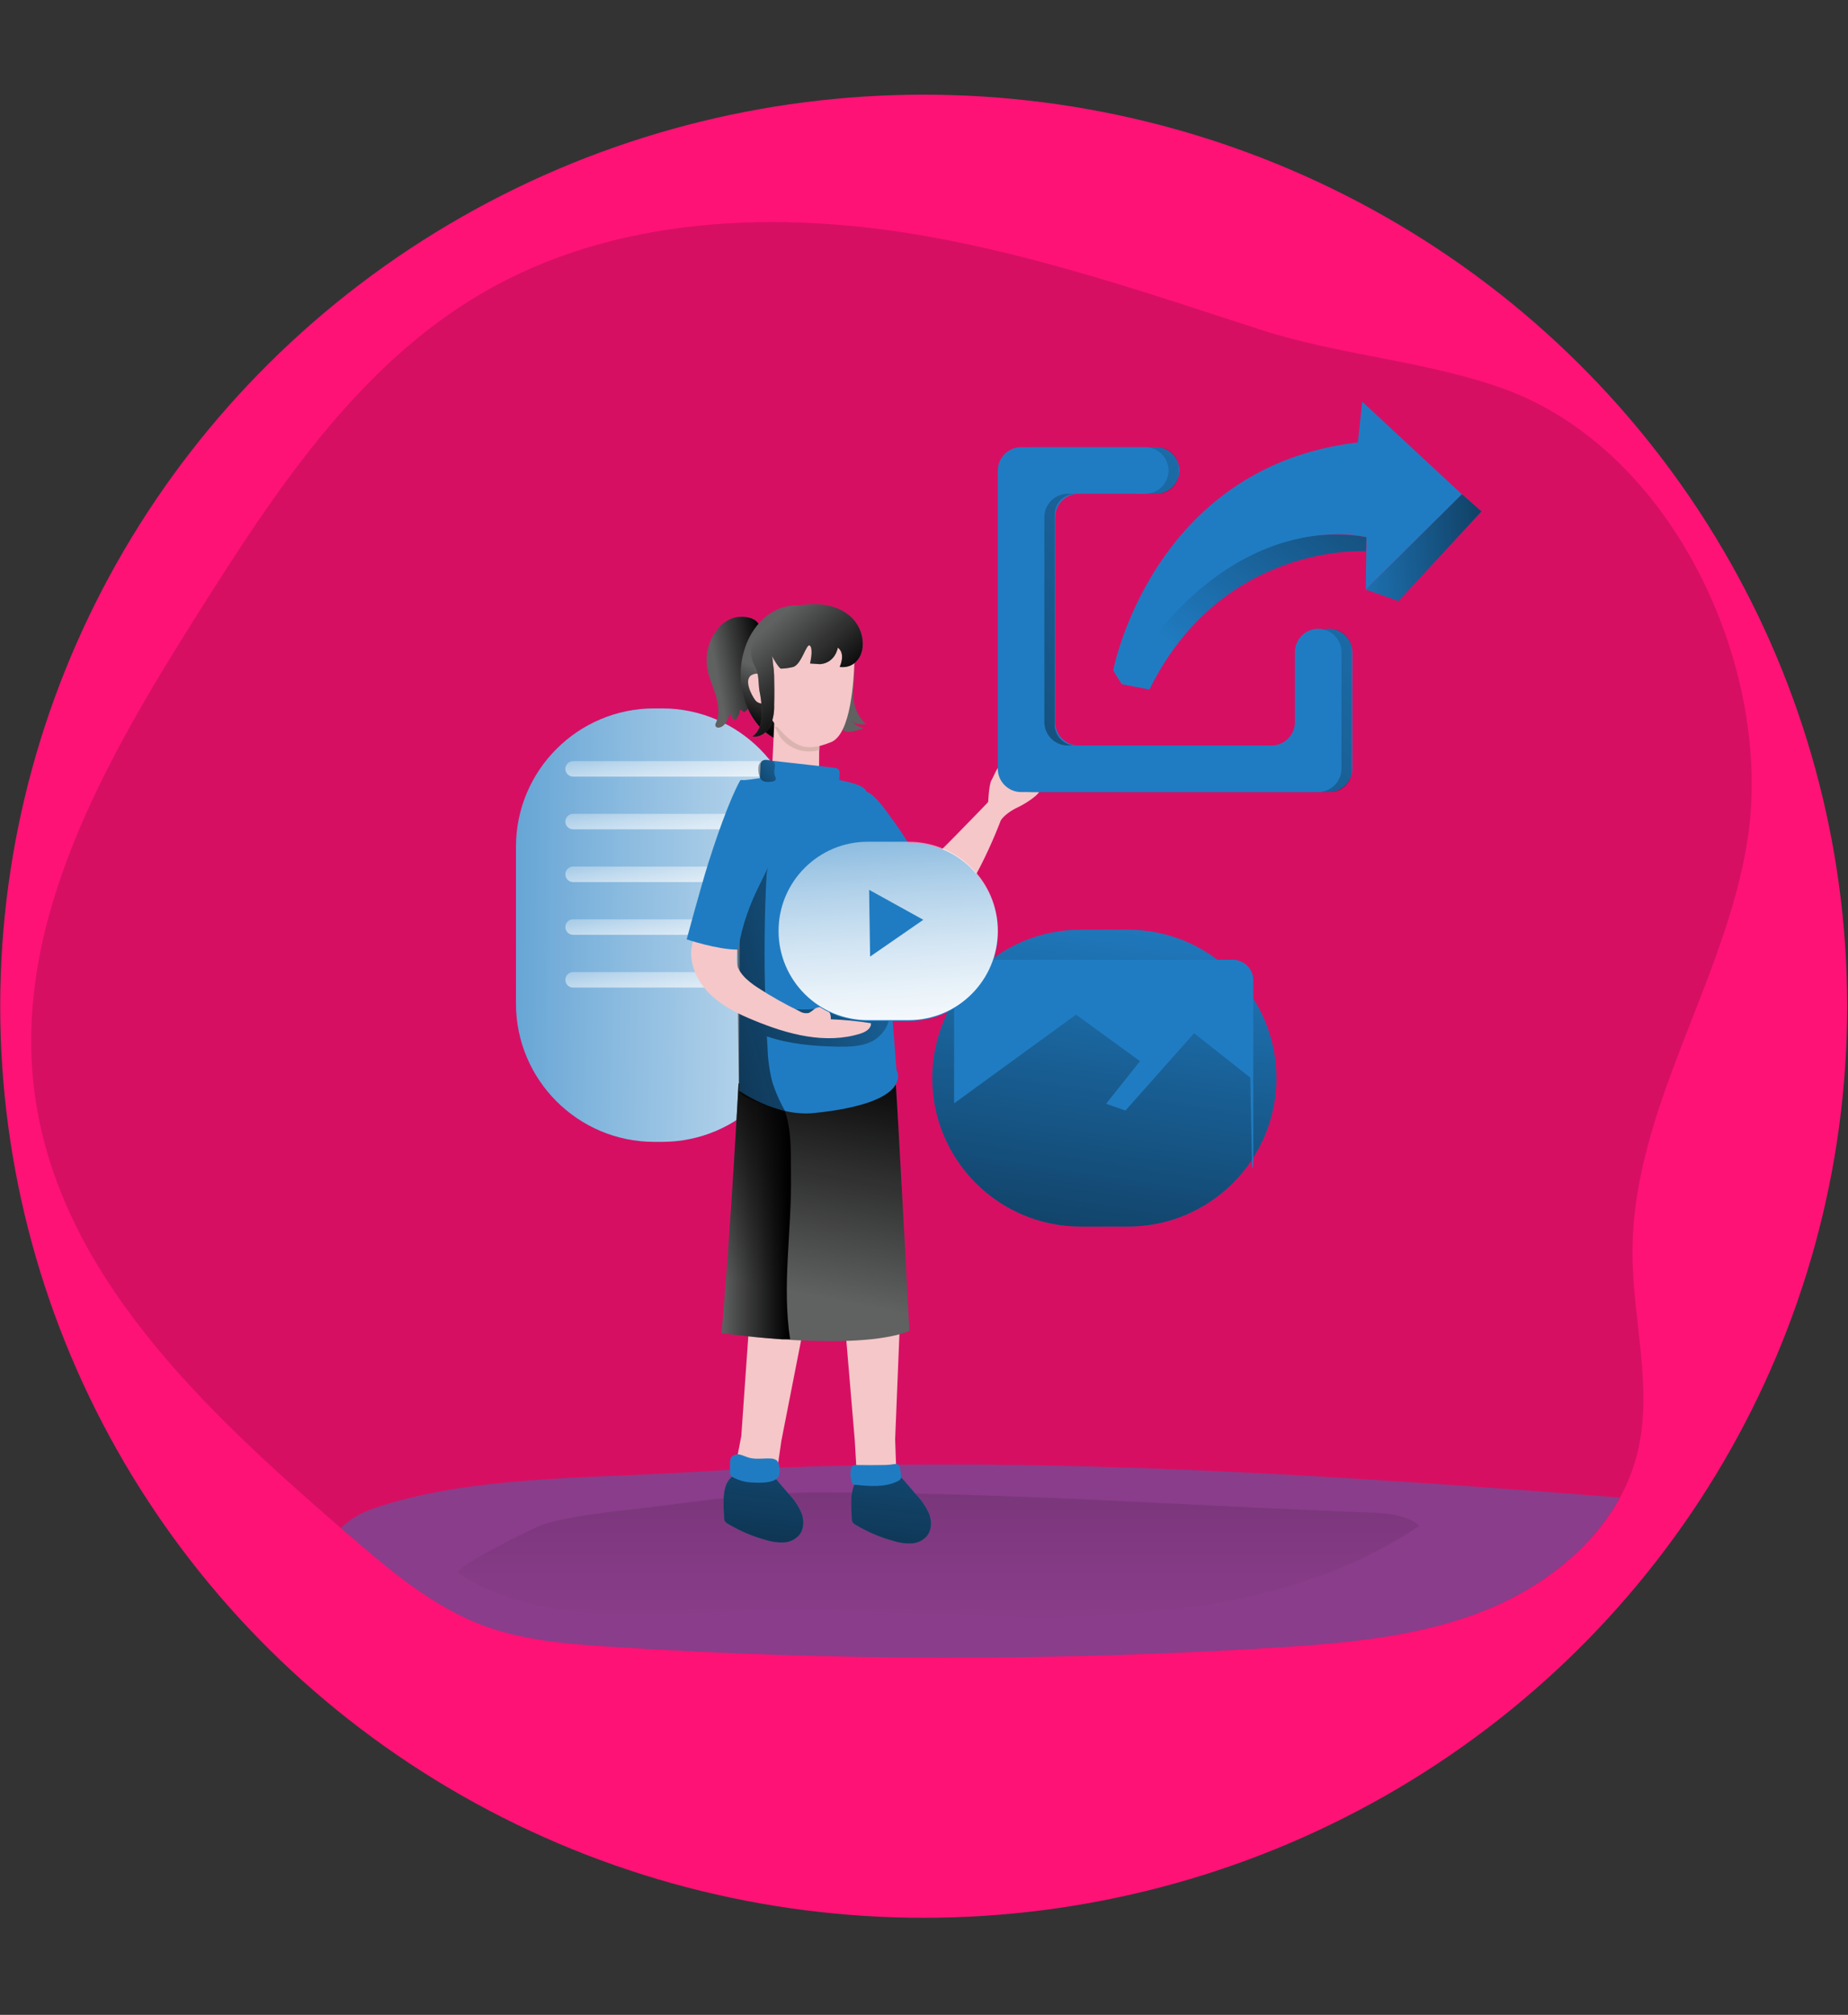 <?xml version="1.0" encoding="UTF-8" standalone="no"?>
<!DOCTYPE svg PUBLIC "-//W3C//DTD SVG 1.1//EN" "http://www.w3.org/Graphics/SVG/1.1/DTD/svg11.dtd">
<svg width="100%" height="100%" viewBox="0 0 556 606" version="1.1" xmlns="http://www.w3.org/2000/svg" xmlns:xlink="http://www.w3.org/1999/xlink" xml:space="preserve" xmlns:serif="http://www.serif.com/" style="fill-rule:evenodd;clip-rule:evenodd;stroke-linejoin:round;stroke-miterlimit:2;">
    <rect x="0" y="0" width="556" height="606" fill="#333333" stroke="none"/>
    <g transform="matrix(5.556,0,0,5.556,0,0)">
        <g transform="matrix(0.61,0,0,0.612,-71.811,-43.457)">
            <ellipse cx="199.722" cy="160.012" rx="81.98" ry="80.63" style="fill:rgb(255,18,118);"/>
        </g>
        <g transform="matrix(0.165,0,0,0.165,1.689,12.02)">
            <g transform="matrix(1,0,0,1,-0.46,-3.69)">
                <path d="M563.71,206.68C556.37,253.23 525.79,295 526,342.16C526.06,364.08 532.86,386.38 527.59,407.65C526.317,412.712 524.405,417.591 521.9,422.17C512.97,438.51 497.01,451.06 479.58,458.4C457.36,467.77 432.8,469.9 408.71,471.4C335.865,475.887 262.81,475.773 189.98,471.06C176.32,470.18 162.48,469.06 149.59,464.43C132.34,458.17 118,445.89 104.09,433.88C103.45,433.31 102.77,432.76 102.09,432.19C56.9,393.07 9.33,348.46 1.55,289.32C-5.79,233.2 25,179.86 55.24,132C80.51,91.94 107.67,50.67 148.64,26.89C191.73,1.79 244.88,-0.35 294,8.28C331.61,14.88 367.78,27.28 404,39.03C430,47.45 459,49.31 484.17,58.55C539.86,79 572.5,150.87 563.71,206.68Z" style="fill:rgb(21,0,9);fill-opacity:0.17;fill-rule:nonzero;"/>
            </g>
            <g transform="matrix(1,0,0,1,-0.46,-3.69)">
                <path d="M521.86,422.17C512.93,438.51 496.97,451.06 479.54,458.4C457.32,467.77 432.76,469.9 408.67,471.4C335.825,475.887 262.77,475.773 189.94,471.06C176.28,470.18 162.44,469.06 149.55,464.43C132.3,458.17 117.96,445.89 104.05,433.88C103.41,433.31 102.73,432.76 102.05,432.19C105.099,429.233 108.793,427.021 112.84,425.73C143.69,415.07 183.58,415.88 215.95,413.86C287.77,409.32 359.85,411.39 431.67,415.75C461.75,417.57 491.82,419.8 521.86,422.17Z" style="fill:rgb(32,124,194);fill-opacity:0.42;fill-rule:nonzero;"/>
            </g>
            <g transform="matrix(1,0,0,1,-0.46,-3.69)">
                <path d="M140.7,447C167.7,464.5 202.57,460.33 234.7,459.3C272.48,458.09 310.29,462.12 348.08,460.86C385.87,459.6 424.7,452.53 456.08,431.41C451.61,427.72 445.36,427.33 439.57,427.1C379.46,424.79 319.05,420.48 258.9,420.47C241.28,420.47 224.13,422.69 206.69,424.97C194.17,426.61 181.18,427.39 168.98,430.82C165.87,431.72 138.36,445.4 140.7,447Z" style="fill:url(#_Linear1);fill-rule:nonzero;"/>
            </g>
            <path d="M408.66,280.87C408.66,253.992 386.838,232.17 359.96,232.17L344.43,232.17C317.552,232.17 295.73,253.992 295.73,280.87C295.73,307.748 317.552,329.57 344.43,329.57L359.96,329.57C386.838,329.57 408.66,307.748 408.66,280.87Z" style="fill:rgb(32,124,194);"/>
            <path d="M408.66,280.87C408.66,253.992 386.838,232.17 359.96,232.17L344.43,232.17C317.552,232.17 295.73,253.992 295.73,280.87C295.73,307.748 317.552,329.57 344.43,329.57L359.96,329.57C386.838,329.57 408.66,307.748 408.66,280.87Z" style="fill:url(#_Linear2);"/>
            <g transform="matrix(1,0,0,1,-0.46,-3.69)">
                <path d="M401.54,252.45L401.54,312.26C401.536,312.986 401.407,313.707 401.16,314.39L400.56,284.39L382.12,269.81L359.59,295.18L353.23,292.98L364.36,278.98L343.36,263.73L303.36,292.82L303.36,252.45C303.36,248.758 306.398,245.72 310.09,245.72L394.83,245.72C398.513,245.725 401.54,248.757 401.54,252.44C401.54,252.443 401.54,252.447 401.54,252.45Z" style="fill:rgb(32,124,194);fill-rule:nonzero;"/>
            </g>
            <path d="M252.42,204.961C252.42,179.909 232.081,159.57 207.029,159.57L204.491,159.57C179.439,159.57 159.1,179.909 159.1,204.961L159.1,256.379C159.1,281.431 179.439,301.77 204.491,301.77L207.029,301.77C232.081,301.77 252.42,281.431 252.42,256.379L252.42,204.961Z" style="fill:rgb(32,124,194);"/>
            <path d="M252.42,204.961C252.42,179.909 232.081,159.57 207.029,159.57L204.491,159.57C179.439,159.57 159.1,179.909 159.1,204.961L159.1,256.379C159.1,281.431 179.439,301.77 204.491,301.77L207.029,301.77C232.081,301.77 252.42,281.431 252.42,256.379L252.42,204.961Z" style="fill:url(#_Linear3);"/>
            <path d="M241.03,179.4C241.03,177.998 239.892,176.86 238.49,176.86L177.85,176.86C176.448,176.86 175.31,177.998 175.31,179.4C175.31,180.802 176.448,181.94 177.85,181.94L238.49,181.94C239.892,181.94 241.03,180.802 241.03,179.4Z" style="fill:url(#_Linear4);"/>
            <path d="M241.03,196.7C241.03,195.298 239.892,194.16 238.49,194.16L177.85,194.16C176.448,194.16 175.31,195.298 175.31,196.7C175.31,198.102 176.448,199.24 177.85,199.24L238.49,199.24C239.892,199.24 241.03,198.102 241.03,196.7Z" style="fill:url(#_Linear5);"/>
            <path d="M241.03,214C241.03,212.598 239.892,211.46 238.49,211.46L177.85,211.46C176.448,211.46 175.31,212.598 175.31,214C175.31,215.402 176.448,216.54 177.85,216.54L238.49,216.54C239.892,216.54 241.03,215.402 241.03,214Z" style="fill:url(#_Linear6);"/>
            <path d="M241.03,231.3C241.03,229.898 239.892,228.76 238.49,228.76L177.85,228.76C176.448,228.76 175.31,229.898 175.31,231.3C175.31,232.702 176.448,233.84 177.85,233.84L238.49,233.84C239.892,233.84 241.03,232.702 241.03,231.3Z" style="fill:url(#_Linear7);"/>
            <path d="M241.03,248.61C241.03,247.208 239.892,246.07 238.49,246.07L177.85,246.07C176.448,246.07 175.31,247.208 175.31,248.61C175.31,250.012 176.448,251.15 177.85,251.15L238.49,251.15C239.892,251.15 241.03,250.012 241.03,248.61Z" style="fill:url(#_Linear8);"/>
            <g transform="matrix(1,0,0,1,-0.46,-3.69)">
                <path d="M230.78,133.6C228.673,134.353 226.837,135.718 225.51,137.52C222.785,141.055 221.628,145.559 222.31,149.97C222.8,153.02 224.15,155.86 225.07,158.81C225.99,161.76 226.48,165.05 225.24,167.88C225.005,168.24 224.935,168.685 225.05,169.1C225.325,169.491 225.821,169.664 226.28,169.53C228.22,169.17 229.11,166.97 229.67,165.08C230.5,165.53 230.51,167.3 231.43,167.08C231.633,167 231.808,166.861 231.93,166.68C232.604,165.816 233.007,164.772 233.09,163.68C233.584,163.857 234.026,164.153 234.38,164.54C235.637,163.815 236.404,162.461 236.38,161.01C236.46,159.6 236.13,158.2 236.07,156.79C235.91,152.79 237.9,149.15 239.17,145.39C240.17,142.39 241.05,137.59 238.71,134.92C237,133 233,132.89 230.78,133.6Z" style="fill:rgb(96,97,97);fill-rule:nonzero;"/>
            </g>
            <g transform="matrix(1,0,0,1,-0.46,-3.69)">
                <path d="M230.78,133.6C228.673,134.353 226.837,135.718 225.51,137.52C222.785,141.055 221.628,145.559 222.31,149.97C222.8,153.02 224.15,155.86 225.07,158.81C225.99,161.76 226.48,165.05 225.24,167.88C225.005,168.24 224.935,168.685 225.05,169.1C225.325,169.491 225.821,169.664 226.28,169.53C228.22,169.17 229.11,166.97 229.67,165.08C230.5,165.53 230.51,167.3 231.43,167.08C231.633,167 231.808,166.861 231.93,166.68C232.604,165.816 233.007,164.772 233.09,163.68C233.584,163.857 234.026,164.153 234.38,164.54C235.637,163.815 236.404,162.461 236.38,161.01C236.46,159.6 236.13,158.2 236.07,156.79C235.91,152.79 237.9,149.15 239.17,145.39C240.17,142.39 241.05,137.59 238.71,134.92C237,133 233,132.89 230.78,133.6Z" style="fill:url(#_Linear9);fill-rule:nonzero;"/>
            </g>
            <ellipse cx="251.01" cy="148.46" rx="18.16" ry="22.66" style="fill:rgb(96,97,97);"/>
            <ellipse cx="251.01" cy="148.46" rx="18.16" ry="22.66" style="fill:url(#_Linear10);"/>
            <g transform="matrix(1,0,0,1,-0.46,-3.69)">
                <path d="M270.46,147.56C270.634,150.849 270.597,154.146 270.35,157.43C269.907,161.531 271.42,165.61 274.43,168.43C273.498,168.543 272.554,168.517 271.63,168.35C270.697,168.174 269.891,167.586 269.44,166.75C270.331,168.317 271.883,169.401 273.66,169.7C271.74,170.53 266.66,172.3 266.34,169.06C266.21,167.82 266.73,166.39 266.83,165.14C266.96,163.45 266.99,161.75 267.07,160.06L267.72,146.45" style="fill:rgb(96,97,97);fill-rule:nonzero;"/>
            </g>
            <g transform="matrix(1,0,0,1,-0.46,-3.69)">
                <path d="M314.47,195.08C314.47,195.08 314.71,188.32 315.59,186.87C316.37,185.58 317.59,182.1 318.52,182.25C320.17,182.51 317.41,189.73 321.81,187C322.5,186.57 326.21,184.72 328.81,185.46C330.452,185.931 331.592,187.443 331.592,189.151C331.592,189.655 331.493,190.154 331.3,190.62C330.52,192.06 326.59,194.62 324.3,195.68C322.01,196.74 319.6,198.45 318.56,200.16" style="fill:rgb(245,199,200);fill-rule:nonzero;"/>
            </g>
            <g transform="matrix(1,0,0,1,-0.46,-3.69)">
                <path d="M271.37,189.37C271.37,189.37 276.94,194.91 279.02,198.37C281.1,201.83 290.65,216.07 291.6,216.52C292.55,216.97 314.83,193.66 314.83,193.66C314.83,193.66 317.66,195.12 318.62,200.14C318.62,200.14 307.99,228.79 296.19,235.84C284.39,242.89 271,213.28 271,213.28" style="fill:rgb(245,199,200);fill-rule:nonzero;"/>
            </g>
            <g transform="matrix(1,0,0,1,-0.46,-3.69)">
                <path d="M246.67,403.5L245.06,414.61C243.57,414.11 240.56,414.42 237.34,414.43C235.225,414.342 233.187,413.602 231.51,412.31L233.51,401.97L237.1,350.85L256.46,353.65L246.67,403.5Z" style="fill:rgb(245,199,200);fill-rule:nonzero;"/>
            </g>
            <g transform="matrix(1,0,0,1,-0.46,-3.69)">
                <path d="M227.87,428.79C227.864,429.133 227.929,429.473 228.06,429.79C228.296,430.196 228.643,430.525 229.06,430.74C233.058,433.141 237.374,434.969 241.88,436.17C243.725,436.733 245.653,436.974 247.58,436.88C249.515,436.762 251.32,435.863 252.58,434.39C254.14,432.39 254.15,429.55 253.25,427.2C252.218,424.9 250.801,422.793 249.06,420.97L245.47,416.77C244.907,416 244.192,415.354 243.37,414.87C240.52,413.41 232.93,413.34 230.26,415.51C226.93,418.3 227.71,425 227.87,428.79Z" style="fill:rgb(32,124,194);fill-rule:nonzero;"/>
            </g>
            <g transform="matrix(1,0,0,1,-0.46,-3.69)">
                <path d="M269.78,429.11C269.775,429.452 269.837,429.791 269.96,430.11C270.202,430.508 270.547,430.834 270.96,431.05C274.959,433.459 279.278,435.29 283.79,436.49C285.635,437.053 287.563,437.294 289.49,437.2C291.423,437.078 293.228,436.179 294.49,434.71C296.04,432.71 296.05,429.87 295.16,427.52C294.127,425.221 292.71,423.114 290.97,421.29L287.38,417.09C286.811,416.323 286.098,415.674 285.28,415.18C282.43,413.73 274.84,413.66 272.17,415.83C268.84,418.62 269.62,425.32 269.78,429.11Z" style="fill:rgb(32,124,194);fill-rule:nonzero;"/>
            </g>
            <g transform="matrix(1,0,0,1,-0.46,-3.69)">
                <path d="M227.87,428.79C227.864,429.133 227.929,429.473 228.06,429.79C228.296,430.196 228.643,430.525 229.06,430.74C233.058,433.141 237.374,434.969 241.88,436.17C243.725,436.733 245.653,436.974 247.58,436.88C249.515,436.762 251.32,435.863 252.58,434.39C254.14,432.39 254.15,429.55 253.25,427.2C252.218,424.9 250.801,422.793 249.06,420.97L245.47,416.77C244.907,416 244.192,415.354 243.37,414.87C240.52,413.41 232.93,413.34 230.26,415.51C226.93,418.3 227.71,425 227.87,428.79Z" style="fill:url(#_Linear11);fill-rule:nonzero;"/>
            </g>
            <g transform="matrix(1,0,0,1,-0.46,-3.69)">
                <path d="M269.78,429.11C269.775,429.452 269.837,429.791 269.96,430.11C270.202,430.508 270.547,430.834 270.96,431.05C274.959,433.459 279.278,435.29 283.79,436.49C285.635,437.053 287.563,437.294 289.49,437.2C291.423,437.078 293.228,436.179 294.49,434.71C296.04,432.71 296.05,429.87 295.16,427.52C294.127,425.221 292.71,423.114 290.97,421.29L287.38,417.09C286.811,416.323 286.098,415.674 285.28,415.18C282.43,413.73 274.84,413.66 272.17,415.83C268.84,418.62 269.62,425.32 269.78,429.11Z" style="fill:url(#_Linear12);fill-rule:nonzero;"/>
            </g>
            <g transform="matrix(1,0,0,1,-0.46,-3.69)">
                <path d="M284,403.1L284.38,413.54C282.059,413.553 279.752,413.917 277.54,414.62C275.47,415.064 273.313,414.851 271.37,414.01L270.76,403.5L266.76,356.18L285.83,358.05L284,403.1Z" style="fill:rgb(245,199,200);fill-rule:nonzero;"/>
            </g>
            <g transform="matrix(1,0,0,1,-0.46,-3.69)">
                <path d="M244.37,167.26L243.59,183.71C245.344,186.261 248.346,187.674 251.43,187.4C259.37,186.51 259.02,184.16 259.02,184.16C259.02,184.16 259.02,172.28 259.34,169.62" style="fill:rgb(245,199,200);fill-rule:nonzero;"/>
            </g>
            <g transform="matrix(1,0,0,1,-0.46,-3.69)">
                <path d="M246.26,172.62L244.43,169.3L259.34,171C259.22,172 259.15,174.38 259.1,176.91C254.355,178.297 249.218,176.581 246.26,172.62Z" style="fill:rgb(219,180,175);fill-rule:nonzero;"/>
            </g>
            <g transform="matrix(1,0,0,1,-0.46,-3.69)">
                <path d="M232.61,286.32C232.61,286.32 230.22,331.59 227.04,368.24C227.04,368.24 270.81,374.54 288.69,367.53C288.69,367.53 284.85,294.53 284.04,284.05L232.61,286.32Z" style="fill:rgb(96,97,97);fill-rule:nonzero;"/>
            </g>
            <g transform="matrix(1,0,0,1,-0.46,-3.69)">
                <path d="M288.69,367.52C278.77,371.42 260.85,371.21 246.88,370.24C235.71,369.48 227.04,368.24 227.04,368.24C230.22,331.61 232.61,286.32 232.61,286.32L239.16,286.04L284.05,284.04C284.86,294.53 288.69,367.52 288.69,367.52Z" style="fill:url(#_Linear13);fill-rule:nonzero;"/>
            </g>
            <g transform="matrix(1,0,0,1,-0.46,-3.69)">
                <path d="M249.53,370.19C248.66,370.19 247.76,370.19 246.88,370.24C235.71,369.48 227.04,368.24 227.04,368.24C230.22,331.61 232.61,286.32 232.61,286.32L239.16,286.04C239.269,286.065 239.373,286.105 239.47,286.16C250.95,291.44 249.65,305.83 249.82,316.58C250.1,334.47 246.81,352.48 249.53,370.19Z" style="fill:url(#_Linear14);fill-rule:nonzero;"/>
            </g>
            <g transform="matrix(1,0,0,1,-0.46,-3.69)">
                <path d="M233.18,186.86C233.18,186.86 235.33,186.96 243.9,185.39C251.9,183.92 254.9,184.65 260.73,185.76C271.32,187.76 272.52,188.43 274.11,189.76C277.94,193.07 284.44,281.91 284.44,281.91C284.44,281.91 290.94,292.58 257.28,296.02C244.82,297.29 232.8,288.66 232.8,288.66L233.18,186.86Z" style="fill:rgb(32,124,194);fill-rule:nonzero;"/>
            </g>
            <g transform="matrix(1,0,0,1,-0.46,-3.69)">
                <path d="M277.56,271.8C274,274.17 269.44,274.3 265.18,274.24C257.33,274.07 249.34,273.42 241.9,270.85C241.97,272.17 242.04,273.53 242.14,274.85C242.255,278.642 242.799,282.41 243.76,286.08C244.849,289.38 246.266,292.563 247.99,295.58C243.634,294.429 239.387,292.896 235.3,291C234.443,290.703 233.698,290.148 233.17,289.41C232.796,288.643 232.633,287.79 232.7,286.94C232.46,266.2 232.233,245.487 232.02,224.8C231.96,219.8 232.02,214.34 234.93,210.22C235.889,208.605 237.538,207.517 239.4,207.27C244.84,206.97 241.94,215.19 241.8,218.1C241.46,224.42 241.26,230.72 241.19,237.04C241.09,244.687 241.17,252.333 241.43,259.98C246.038,261.56 250.906,262.239 255.77,261.98C264.16,261.48 272.38,258.43 280.77,259.21C280.82,259.204 280.871,259.202 280.921,259.202C281.673,259.202 282.291,259.82 282.291,260.572C282.291,260.591 282.291,260.611 282.29,260.63C282.991,264.946 281.147,269.3 277.56,271.8Z" style="fill:url(#_Linear15);fill-rule:nonzero;"/>
            </g>
            <g transform="matrix(1,0,0,1,-0.46,-3.69)">
                <path d="M217.06,243.63C217.06,248.98 219.96,254.03 223.91,257.63C227.86,261.23 232.79,263.63 237.73,265.63C248.79,270.21 261.21,273.54 272.63,269.94C274.3,269.41 276.23,268.27 276.06,266.53C271.686,265.84 267.275,265.41 262.85,265.24C262.881,265.055 262.896,264.867 262.896,264.679C262.896,262.803 261.352,261.259 259.476,261.259C258.797,261.259 258.134,261.462 257.57,261.84C257.007,262.35 256.386,262.793 255.72,263.16C254.662,263.402 253.549,263.204 252.64,262.61C247.911,260.33 243.332,257.751 238.93,254.89C235.49,252.65 231.8,249.58 231.87,245.48C231.87,243.64 232.64,241.56 231.49,240.14C231.08,239.687 230.579,239.326 230.02,239.08C227.59,237.83 223.02,235.91 220.22,236.81C217.68,237.65 217.07,241.3 217.06,243.63Z" style="fill:rgb(245,199,200);fill-rule:nonzero;"/>
            </g>
            <g transform="matrix(1,0,0,1,-0.46,-3.69)">
                <path d="M238.17,140.62C238.17,140.62 238.82,161.69 244.95,168.9C251.42,176.51 255.1,177.44 262.95,174.33C269.62,171.68 270.42,153.42 270.64,148.17C271.21,134.52 250.29,122.77 238.17,140.62Z" style="fill:rgb(245,199,200);fill-rule:nonzero;"/>
            </g>
            <g transform="matrix(1,0,0,1,-0.46,-3.69)">
                <path d="M239.8,181.73L239.66,185.59C239.634,186.216 239.979,186.801 240.54,187.08C241.101,187.359 246.54,189.08 257.05,189.68L264.73,187.75C265.281,187.506 265.649,186.971 265.68,186.37L265.79,184.46C265.833,183.611 265.204,182.863 264.36,182.76L241.6,180.19C241.537,180.182 241.473,180.179 241.409,180.179C240.548,180.179 239.831,180.869 239.8,181.73Z" style="fill:rgb(32,124,194);fill-rule:nonzero;"/>
            </g>
            <g transform="matrix(1,0,0,1,-0.46,-3.69)">
                <path d="M240.6,154C240.6,154 240.26,150.83 237.14,152.2C234.02,153.57 236.95,159.1 238.14,160.6C239.33,162.1 241.69,161.65 241.69,161.65" style="fill:rgb(245,199,200);fill-rule:nonzero;"/>
            </g>
            <g transform="matrix(1,0,0,1,-0.46,-3.69)">
                <path d="M270.24,134C272.487,136.46 273.611,139.749 273.34,143.07C272.93,147.14 270.06,150.19 265.79,149.65C265.79,149.65 267.92,145.38 265.19,143.3C265.19,143.3 264.44,148.3 259.34,148.74L256.07,148.51C256.07,148.51 257.21,143.95 256.07,142.7C254.93,141.45 253.33,149.08 250.37,149.7C249.134,150.001 247.871,150.172 246.6,150.21C245.92,150.33 243.6,146.21 243.6,146.11C243.79,146.866 243.891,147.641 243.9,148.42C244.123,149.743 244.253,151.079 244.29,152.42C244.38,155.66 244.39,158.91 244.29,162.16C244.383,164.565 243.925,166.959 242.95,169.16C241.83,171.28 239.45,172.92 237.11,172.44C239.11,171.27 239.92,168.8 240.11,166.5C240.326,163.522 240.118,160.529 239.49,157.61C239.07,155.27 239.36,151.99 238.15,149.85C234.45,143.34 238.09,135.25 244.4,132.15C251.25,128.77 261.15,127.41 267.83,131.93C268.72,132.512 269.53,133.208 270.24,134Z" style="fill:rgb(96,97,97);fill-rule:nonzero;"/>
            </g>
            <g transform="matrix(1,0,0,1,-0.46,-3.69)">
                <path d="M270.24,134C272.487,136.46 273.611,139.749 273.34,143.07C272.93,147.14 270.06,150.19 265.79,149.65C265.79,149.65 267.92,145.38 265.19,143.3C265.19,143.3 264.44,148.3 259.34,148.74L256.07,148.51C256.07,148.51 257.21,143.95 256.07,142.7C254.93,141.45 253.33,149.08 250.37,149.7C249.134,150.001 247.871,150.172 246.6,150.21C245.92,150.33 243.6,146.21 243.6,146.11C243.79,146.866 243.891,147.641 243.9,148.42C244.123,149.743 244.253,151.079 244.29,152.42C244.38,155.66 244.39,158.91 244.29,162.16C244.383,164.565 243.925,166.959 242.95,169.16C241.83,171.28 239.45,172.92 237.11,172.44C239.11,171.27 239.92,168.8 240.11,166.5C240.326,163.522 240.118,160.529 239.49,157.61C239.07,155.27 239.36,151.99 238.15,149.85C234.45,143.34 238.09,135.25 244.4,132.15C251.25,128.77 261.15,127.41 267.83,131.93C268.72,132.512 269.53,133.208 270.24,134Z" style="fill:url(#_Linear16);fill-rule:nonzero;"/>
            </g>
            <g transform="matrix(1,0,0,1,-0.46,-3.69)">
                <path d="M233.18,186.86C233.18,186.86 229.44,192.76 222.76,213.77C220.28,221.57 215.58,239.02 215.58,239.02C215.58,239.02 225.45,242.4 232.42,242.4C235.54,224.3 243.03,217.3 244.42,208.95C245.81,200.6 237.37,185.25 233.18,186.86Z" style="fill:rgb(32,124,194);fill-rule:nonzero;"/>
            </g>
            <g transform="matrix(1,0,0,1,-0.46,-3.69)">
                <path d="M291.34,212.4C291.675,212.893 291.918,213.441 292.06,214.02C292.123,214.561 292.096,215.108 291.98,215.64C290.787,222.768 288.963,229.775 286.53,236.58C282.94,232.58 277.93,229.82 275.39,225.1C274.393,223.05 273.658,220.883 273.2,218.65C271.869,213.857 270.976,208.954 270.53,204C270.38,201.47 270,191.42 273.34,190.47C276.34,189.62 281.68,197.8 283.17,199.8C286.16,203.8 288.75,208.1 291.34,212.4Z" style="fill:rgb(32,124,194);fill-rule:nonzero;"/>
            </g>
            <g transform="matrix(1,0,0,1,-0.46,-3.69)">
                <path d="M276.06,211.94C277.69,216.35 278.13,221.11 278.42,225.81C278.186,227.989 279.09,230.142 280.81,231.5L286.26,236.58C286.75,236.42 286.99,235.87 287.16,235.39C288.06,232.86 288.93,230.32 289.75,227.77C290.84,224.38 289.97,224.39 287.22,222.45C283.026,219.487 279.269,215.949 276.06,211.94Z" style="fill:url(#_Linear17);fill-rule:nonzero;"/>
            </g>
            <g transform="matrix(1,0,0,1,-0.46,-3.69)">
                <path d="M426.41,190.7L328.9,190.7C324.713,190.695 321.27,187.247 321.27,183.06L321.27,85.2C321.27,81.013 324.713,77.565 328.9,77.56L369.66,77.56C373.851,77.56 377.3,81.009 377.3,85.2C377.3,89.391 373.851,92.84 369.66,92.84L344.18,92.84C339.989,92.84 336.54,96.289 336.54,100.48L336.54,167.78C336.54,171.971 339.989,175.42 344.18,175.42L411.13,175.42C415.321,175.42 418.77,171.971 418.77,167.78L418.77,144.78C418.77,140.589 422.219,137.14 426.41,137.14C430.601,137.14 434.05,140.589 434.05,144.78L434.05,183.02C434.05,183.033 434.05,183.047 434.05,183.06C434.05,187.251 430.601,190.7 426.41,190.7C426.41,190.7 426.41,190.7 426.41,190.7Z" style="fill:rgb(32,124,194);fill-rule:nonzero;"/>
            </g>
            <g transform="matrix(1,0,0,1,-0.46,-3.69)">
                <path d="M427,190.7L327.92,190.7C324.157,190.7 321.06,187.603 321.06,183.84L321.06,84.42C321.06,80.657 324.157,77.56 327.92,77.56L370.23,77.56C373.993,77.56 377.09,80.657 377.09,84.42L377.09,86C377.09,89.763 373.993,92.86 370.23,92.86L343.23,92.86C339.467,92.86 336.37,95.957 336.37,99.72L336.37,168.58C336.37,172.343 339.467,175.44 343.23,175.44L411.7,175.44C415.463,175.44 418.56,172.343 418.56,168.58L418.56,144C418.56,140.237 421.657,137.14 425.42,137.14L427,137.14C430.763,137.14 433.86,140.237 433.86,144L433.86,183.8C433.86,183.813 433.86,183.827 433.86,183.84C433.86,187.603 430.763,190.7 427,190.7C427,190.7 427,190.7 427,190.7Z" style="fill:url(#_Linear18);fill-rule:nonzero;"/>
            </g>
            <g transform="matrix(1,0,0,1,-0.46,-3.69)">
                <path d="M367.45,157.07L358.45,155.34C358.45,155.34 385.45,98.82 438.75,107.07L438.45,111.73C438.45,111.73 391.41,108.5 367.45,157.07Z" style="fill:rgb(32,124,194);fill-rule:nonzero;"/>
            </g>
            <g transform="matrix(1,0,0,1,-0.46,-3.69)">
                <path d="M367.45,157.07L358.45,155.34C358.45,155.34 385.45,98.82 438.75,107.07L438.45,111.73C438.45,111.73 391.41,108.5 367.45,157.07Z" style="fill:url(#_Linear19);fill-rule:nonzero;"/>
            </g>
            <g transform="matrix(1,0,0,1,-0.46,-3.69)">
                <path d="M422.84,190.7L325.33,190.7C321.139,190.7 317.69,187.251 317.69,183.06L317.69,85.2C317.69,81.009 321.139,77.56 325.33,77.56L366.09,77.56C370.277,77.565 373.72,81.013 373.72,85.2C373.72,89.387 370.277,92.835 366.09,92.84L340.61,92.84C336.419,92.84 332.97,96.289 332.97,100.48L332.97,167.78C332.97,171.971 336.419,175.42 340.61,175.42L407.56,175.42C411.751,175.42 415.2,171.971 415.2,167.78L415.2,144.78C415.2,140.589 418.649,137.14 422.84,137.14C427.027,137.145 430.47,140.593 430.47,144.78L430.47,183.02C430.47,183.033 430.47,183.047 430.47,183.06C430.47,187.247 427.027,190.695 422.84,190.7Z" style="fill:rgb(32,124,194);fill-rule:nonzero;"/>
            </g>
            <g transform="matrix(1,0,0,1,-0.46,-3.69)">
                <path d="M355.56,150.8C355.56,150.8 368.23,83.89 435.86,76L437.29,62.62L470,93L438.46,124.3L438.7,107.1C438.7,107.1 394.49,95.15 358.4,155.37L355.56,150.8Z" style="fill:rgb(32,124,194);fill-rule:nonzero;"/>
            </g>
            <path d="M438.03,120.58L448.73,124.35L475.97,94.95L469.58,89.28L438.03,120.58Z" style="fill:rgb(32,124,194);fill-rule:nonzero;"/>
            <path d="M438.03,120.58L448.73,124.35L475.97,94.95L469.58,89.28L438.03,120.58Z" style="fill:url(#_Linear20);fill-rule:nonzero;"/>
            <path d="M317.26,232.885C317.26,216.733 304.147,203.62 287.995,203.62L274.565,203.62C258.413,203.62 245.3,216.733 245.3,232.885C245.3,249.037 258.413,262.15 274.565,262.15L287.995,262.15C304.147,262.15 317.26,249.037 317.26,232.885Z" style="fill:rgb(32,124,194);"/>
            <path d="M317.24,232.575C317.24,216.423 304.127,203.31 287.975,203.31L274.545,203.31C258.393,203.31 245.28,216.423 245.28,232.575C245.28,248.727 258.393,261.84 274.545,261.84L287.975,261.84C304.127,261.84 317.24,248.727 317.24,232.575Z" style="fill:url(#_Linear21);"/>
            <g transform="matrix(1,0,0,1,-0.46,-3.69)">
                <path d="M245.05,409.9C244.453,409.522 243.756,409.33 243.05,409.35C240.68,409.24 238.24,409.73 235.96,409.06C234.96,408.78 234.04,408.28 233.03,408.06C232.009,407.792 230.92,408.131 230.23,408.93C229.875,409.595 229.726,410.35 229.8,411.1L229.8,413.73C229.777,414.049 229.821,414.369 229.93,414.67C230.153,415.078 230.505,415.401 230.93,415.59C232.981,416.67 235.263,417.236 237.58,417.24C239.74,417.35 244.32,417.51 245.68,415.32C246.4,414.14 246.21,410.76 245.05,409.9Z" style="fill:rgb(32,124,194);fill-rule:nonzero;"/>
            </g>
            <g transform="matrix(1,0,0,1,-0.46,-3.69)">
                <path d="M280.73,411.48C277.55,411.54 274.38,411.54 271.2,411.48C270.885,411.451 270.567,411.507 270.28,411.64C270.061,411.777 269.887,411.975 269.78,412.21C269.03,413.64 269.35,415.38 269.72,416.95C269.75,417.207 269.854,417.451 270.02,417.65C270.3,417.881 270.657,417.999 271.02,417.98C275.68,418.46 280.63,418.88 284.82,416.8C285.269,416.629 285.642,416.303 285.87,415.88C285.984,415.535 286.008,415.167 285.94,414.81C285.36,409.68 285,411.41 280.73,411.48Z" style="fill:rgb(32,124,194);fill-rule:nonzero;"/>
            </g>
            <g transform="matrix(1,0,0,1,-0.46,-3.69)">
                <path d="M244.62,185.53C244.79,185.81 244.873,186.133 244.86,186.46C244.75,187.04 244.03,187.22 243.44,187.29C242.2,187.43 240.72,187.48 239.94,186.5C239.671,186.112 239.483,185.673 239.39,185.21C239.112,184.322 239.02,183.385 239.12,182.46C239.229,181.528 239.796,180.71 240.63,180.28C241.76,179.79 244.14,180.2 244.47,181.34C244.8,182.48 243.94,184 244.62,185.53Z" style="fill:url(#_Linear22);fill-rule:nonzero;"/>
            </g>
            <path d="M275,219.08L292.78,228.92L275.32,240.99L275,219.08Z" style="fill:rgb(32,124,194);fill-rule:nonzero;"/>
        </g>
    </g>
    <defs>
        <linearGradient id="_Linear1" x1="0" y1="0" x2="1" y2="0" gradientUnits="userSpaceOnUse" gradientTransform="matrix(5.72,-464.81,464.81,5.72,297.17,531.92)"><stop offset="0" style="stop-color:rgb(1,1,1);stop-opacity:0"/><stop offset="0.15" style="stop-color:rgb(1,1,1);stop-opacity:0"/><stop offset="0.95" style="stop-color:rgb(1,1,1);stop-opacity:1"/><stop offset="1" style="stop-color:rgb(1,1,1);stop-opacity:1"/></linearGradient>
        <linearGradient id="_Linear2" x1="0" y1="0" x2="1" y2="0" gradientUnits="userSpaceOnUse" gradientTransform="matrix(-44.68,298.62,-298.62,-44.68,367.6,177.91)"><stop offset="0" style="stop-color:rgb(1,1,1);stop-opacity:0"/><stop offset="0.15" style="stop-color:rgb(1,1,1);stop-opacity:0"/><stop offset="0.95" style="stop-color:rgb(1,1,1);stop-opacity:1"/><stop offset="1" style="stop-color:rgb(1,1,1);stop-opacity:1"/></linearGradient>
        <linearGradient id="_Linear3" x1="0" y1="0" x2="1" y2="0" gradientUnits="userSpaceOnUse" gradientTransform="matrix(330.5,7.62,-7.62,330.5,98.43,228.19)"><stop offset="0" style="stop-color:white;stop-opacity:0"/><stop offset="0.12" style="stop-color:white;stop-opacity:0.22"/><stop offset="0.27" style="stop-color:white;stop-opacity:0.45"/><stop offset="0.41" style="stop-color:white;stop-opacity:0.65"/><stop offset="0.54" style="stop-color:white;stop-opacity:0.8"/><stop offset="0.66" style="stop-color:white;stop-opacity:0.91"/><stop offset="0.76" style="stop-color:white;stop-opacity:0.98"/><stop offset="0.84" style="stop-color:white;stop-opacity:1"/><stop offset="1" style="stop-color:white;stop-opacity:1"/></linearGradient>
        <linearGradient id="_Linear4" x1="0" y1="0" x2="1" y2="0" gradientUnits="userSpaceOnUse" gradientTransform="matrix(2.75,37.95,-37.95,2.75,207.29,167.23)"><stop offset="0" style="stop-color:white;stop-opacity:0"/><stop offset="0.12" style="stop-color:white;stop-opacity:0.22"/><stop offset="0.27" style="stop-color:white;stop-opacity:0.45"/><stop offset="0.41" style="stop-color:white;stop-opacity:0.65"/><stop offset="0.54" style="stop-color:white;stop-opacity:0.8"/><stop offset="0.66" style="stop-color:white;stop-opacity:0.91"/><stop offset="0.76" style="stop-color:white;stop-opacity:0.98"/><stop offset="0.84" style="stop-color:white;stop-opacity:1"/><stop offset="1" style="stop-color:white;stop-opacity:1"/></linearGradient>
        <linearGradient id="_Linear5" x1="0" y1="0" x2="1" y2="0" gradientUnits="userSpaceOnUse" gradientTransform="matrix(2.75,37.95,-37.95,2.75,207.29,184.53)"><stop offset="0" style="stop-color:white;stop-opacity:0"/><stop offset="0.12" style="stop-color:white;stop-opacity:0.22"/><stop offset="0.27" style="stop-color:white;stop-opacity:0.45"/><stop offset="0.41" style="stop-color:white;stop-opacity:0.65"/><stop offset="0.54" style="stop-color:white;stop-opacity:0.8"/><stop offset="0.66" style="stop-color:white;stop-opacity:0.91"/><stop offset="0.76" style="stop-color:white;stop-opacity:0.98"/><stop offset="0.84" style="stop-color:white;stop-opacity:1"/><stop offset="1" style="stop-color:white;stop-opacity:1"/></linearGradient>
        <linearGradient id="_Linear6" x1="0" y1="0" x2="1" y2="0" gradientUnits="userSpaceOnUse" gradientTransform="matrix(2.75,37.95,-37.95,2.75,207.29,201.83)"><stop offset="0" style="stop-color:white;stop-opacity:0"/><stop offset="0.12" style="stop-color:white;stop-opacity:0.22"/><stop offset="0.27" style="stop-color:white;stop-opacity:0.45"/><stop offset="0.41" style="stop-color:white;stop-opacity:0.65"/><stop offset="0.54" style="stop-color:white;stop-opacity:0.8"/><stop offset="0.66" style="stop-color:white;stop-opacity:0.91"/><stop offset="0.76" style="stop-color:white;stop-opacity:0.98"/><stop offset="0.84" style="stop-color:white;stop-opacity:1"/><stop offset="1" style="stop-color:white;stop-opacity:1"/></linearGradient>
        <linearGradient id="_Linear7" x1="0" y1="0" x2="1" y2="0" gradientUnits="userSpaceOnUse" gradientTransform="matrix(2.75,37.95,-37.95,2.75,207.29,219.14)"><stop offset="0" style="stop-color:white;stop-opacity:0"/><stop offset="0.12" style="stop-color:white;stop-opacity:0.22"/><stop offset="0.27" style="stop-color:white;stop-opacity:0.45"/><stop offset="0.41" style="stop-color:white;stop-opacity:0.65"/><stop offset="0.54" style="stop-color:white;stop-opacity:0.8"/><stop offset="0.66" style="stop-color:white;stop-opacity:0.91"/><stop offset="0.76" style="stop-color:white;stop-opacity:0.98"/><stop offset="0.84" style="stop-color:white;stop-opacity:1"/><stop offset="1" style="stop-color:white;stop-opacity:1"/></linearGradient>
        <linearGradient id="_Linear8" x1="0" y1="0" x2="1" y2="0" gradientUnits="userSpaceOnUse" gradientTransform="matrix(2.75,37.95,-37.95,2.75,207.29,236.44)"><stop offset="0" style="stop-color:white;stop-opacity:0"/><stop offset="0.12" style="stop-color:white;stop-opacity:0.22"/><stop offset="0.27" style="stop-color:white;stop-opacity:0.45"/><stop offset="0.41" style="stop-color:white;stop-opacity:0.65"/><stop offset="0.54" style="stop-color:white;stop-opacity:0.8"/><stop offset="0.66" style="stop-color:white;stop-opacity:0.91"/><stop offset="0.76" style="stop-color:white;stop-opacity:0.98"/><stop offset="0.84" style="stop-color:white;stop-opacity:1"/><stop offset="1" style="stop-color:white;stop-opacity:1"/></linearGradient>
        <linearGradient id="_Linear9" x1="0" y1="0" x2="1" y2="0" gradientUnits="userSpaceOnUse" gradientTransform="matrix(17.56,-3.11,3.11,17.56,225.49,152.07)"><stop offset="0" style="stop-color:rgb(1,1,1);stop-opacity:0"/><stop offset="0.95" style="stop-color:rgb(1,1,1);stop-opacity:1"/><stop offset="1" style="stop-color:rgb(1,1,1);stop-opacity:1"/></linearGradient>
        <linearGradient id="_Linear10" x1="0" y1="0" x2="1" y2="0" gradientUnits="userSpaceOnUse" gradientTransform="matrix(-7.11,19.33,-19.33,-7.11,250.32,150.33)"><stop offset="0" style="stop-color:rgb(1,1,1);stop-opacity:0"/><stop offset="0.95" style="stop-color:rgb(1,1,1);stop-opacity:1"/><stop offset="1" style="stop-color:rgb(1,1,1);stop-opacity:1"/></linearGradient>
        <linearGradient id="_Linear11" x1="0" y1="0" x2="1" y2="0" gradientUnits="userSpaceOnUse" gradientTransform="matrix(-20.32,193.03,-193.03,-20.32,250.91,330.64)"><stop offset="0" style="stop-color:rgb(1,1,1);stop-opacity:0"/><stop offset="0.95" style="stop-color:rgb(1,1,1);stop-opacity:1"/><stop offset="1" style="stop-color:rgb(1,1,1);stop-opacity:1"/></linearGradient>
        <linearGradient id="_Linear12" x1="0" y1="0" x2="1" y2="0" gradientUnits="userSpaceOnUse" gradientTransform="matrix(-20.32,193.03,-193.03,-20.32,292.4,335.01)"><stop offset="0" style="stop-color:rgb(1,1,1);stop-opacity:0"/><stop offset="0.95" style="stop-color:rgb(1,1,1);stop-opacity:1"/><stop offset="1" style="stop-color:rgb(1,1,1);stop-opacity:1"/></linearGradient>
        <linearGradient id="_Linear13" x1="0" y1="0" x2="1" y2="0" gradientUnits="userSpaceOnUse" gradientTransform="matrix(15.99,-83.31,83.31,15.99,255.12,355.72)"><stop offset="0" style="stop-color:rgb(1,1,1);stop-opacity:0"/><stop offset="0.95" style="stop-color:rgb(1,1,1);stop-opacity:1"/><stop offset="1" style="stop-color:rgb(1,1,1);stop-opacity:1"/></linearGradient>
        <linearGradient id="_Linear14" x1="0" y1="0" x2="1" y2="0" gradientUnits="userSpaceOnUse" gradientTransform="matrix(22.79,0,0,22.79,227.04,328.14)"><stop offset="0" style="stop-color:rgb(1,1,1);stop-opacity:0"/><stop offset="0.95" style="stop-color:rgb(1,1,1);stop-opacity:1"/><stop offset="1" style="stop-color:rgb(1,1,1);stop-opacity:1"/></linearGradient>
        <linearGradient id="_Linear15" x1="0" y1="0" x2="1" y2="0" gradientUnits="userSpaceOnUse" gradientTransform="matrix(-170.96,47.63,-47.63,-170.96,314.11,231.73)"><stop offset="0" style="stop-color:rgb(1,1,1);stop-opacity:0"/><stop offset="0.95" style="stop-color:rgb(1,1,1);stop-opacity:1"/><stop offset="1" style="stop-color:rgb(1,1,1);stop-opacity:1"/></linearGradient>
        <linearGradient id="_Linear16" x1="0" y1="0" x2="1" y2="0" gradientUnits="userSpaceOnUse" gradientTransform="matrix(22,25.11,-25.11,22,240.41,138.08)"><stop offset="0" style="stop-color:rgb(1,1,1);stop-opacity:0"/><stop offset="0.95" style="stop-color:rgb(1,1,1);stop-opacity:1"/><stop offset="1" style="stop-color:rgb(1,1,1);stop-opacity:1"/></linearGradient>
        <linearGradient id="_Linear17" x1="0" y1="0" x2="1" y2="0" gradientUnits="userSpaceOnUse" gradientTransform="matrix(-52.66,32.66,-32.66,-52.66,289.26,219.25)"><stop offset="0" style="stop-color:rgb(1,1,1);stop-opacity:0"/><stop offset="0.95" style="stop-color:rgb(1,1,1);stop-opacity:1"/><stop offset="1" style="stop-color:rgb(1,1,1);stop-opacity:1"/></linearGradient>
        <linearGradient id="_Linear18" x1="0" y1="0" x2="1" y2="0" gradientUnits="userSpaceOnUse" gradientTransform="matrix(-331.7,361.77,-361.77,-331.7,446.45,58.87)"><stop offset="0" style="stop-color:rgb(1,1,1);stop-opacity:0"/><stop offset="0.95" style="stop-color:rgb(1,1,1);stop-opacity:1"/><stop offset="1" style="stop-color:rgb(1,1,1);stop-opacity:1"/></linearGradient>
        <linearGradient id="_Linear19" x1="0" y1="0" x2="1" y2="0" gradientUnits="userSpaceOnUse" gradientTransform="matrix(117.34,-173.26,173.26,117.34,385.49,152)"><stop offset="0" style="stop-color:rgb(1,1,1);stop-opacity:0"/><stop offset="0.95" style="stop-color:rgb(1,1,1);stop-opacity:1"/><stop offset="1" style="stop-color:rgb(1,1,1);stop-opacity:1"/></linearGradient>
        <linearGradient id="_Linear20" x1="0" y1="0" x2="1" y2="0" gradientUnits="userSpaceOnUse" gradientTransform="matrix(109.21,-7.17,7.17,109.21,427.04,108.92)"><stop offset="0" style="stop-color:rgb(1,1,1);stop-opacity:0"/><stop offset="0.95" style="stop-color:rgb(1,1,1);stop-opacity:1"/><stop offset="1" style="stop-color:rgb(1,1,1);stop-opacity:1"/></linearGradient>
        <linearGradient id="_Linear21" x1="0" y1="0" x2="1" y2="0" gradientUnits="userSpaceOnUse" gradientTransform="matrix(8.57,141.92,-141.92,8.57,276.9,160.46)"><stop offset="0" style="stop-color:white;stop-opacity:0"/><stop offset="0.12" style="stop-color:white;stop-opacity:0.22"/><stop offset="0.27" style="stop-color:white;stop-opacity:0.45"/><stop offset="0.41" style="stop-color:white;stop-opacity:0.65"/><stop offset="0.54" style="stop-color:white;stop-opacity:0.8"/><stop offset="0.66" style="stop-color:white;stop-opacity:0.91"/><stop offset="0.76" style="stop-color:white;stop-opacity:0.98"/><stop offset="0.84" style="stop-color:white;stop-opacity:1"/><stop offset="1" style="stop-color:white;stop-opacity:1"/></linearGradient>
        <linearGradient id="_Linear22" x1="0" y1="0" x2="1" y2="0" gradientUnits="userSpaceOnUse" gradientTransform="matrix(-30.24,26.67,-26.67,-30.24,251.63,175.57)"><stop offset="0" style="stop-color:rgb(1,1,1);stop-opacity:0"/><stop offset="0.95" style="stop-color:rgb(1,1,1);stop-opacity:1"/><stop offset="1" style="stop-color:rgb(1,1,1);stop-opacity:1"/></linearGradient>
    </defs>
</svg>
